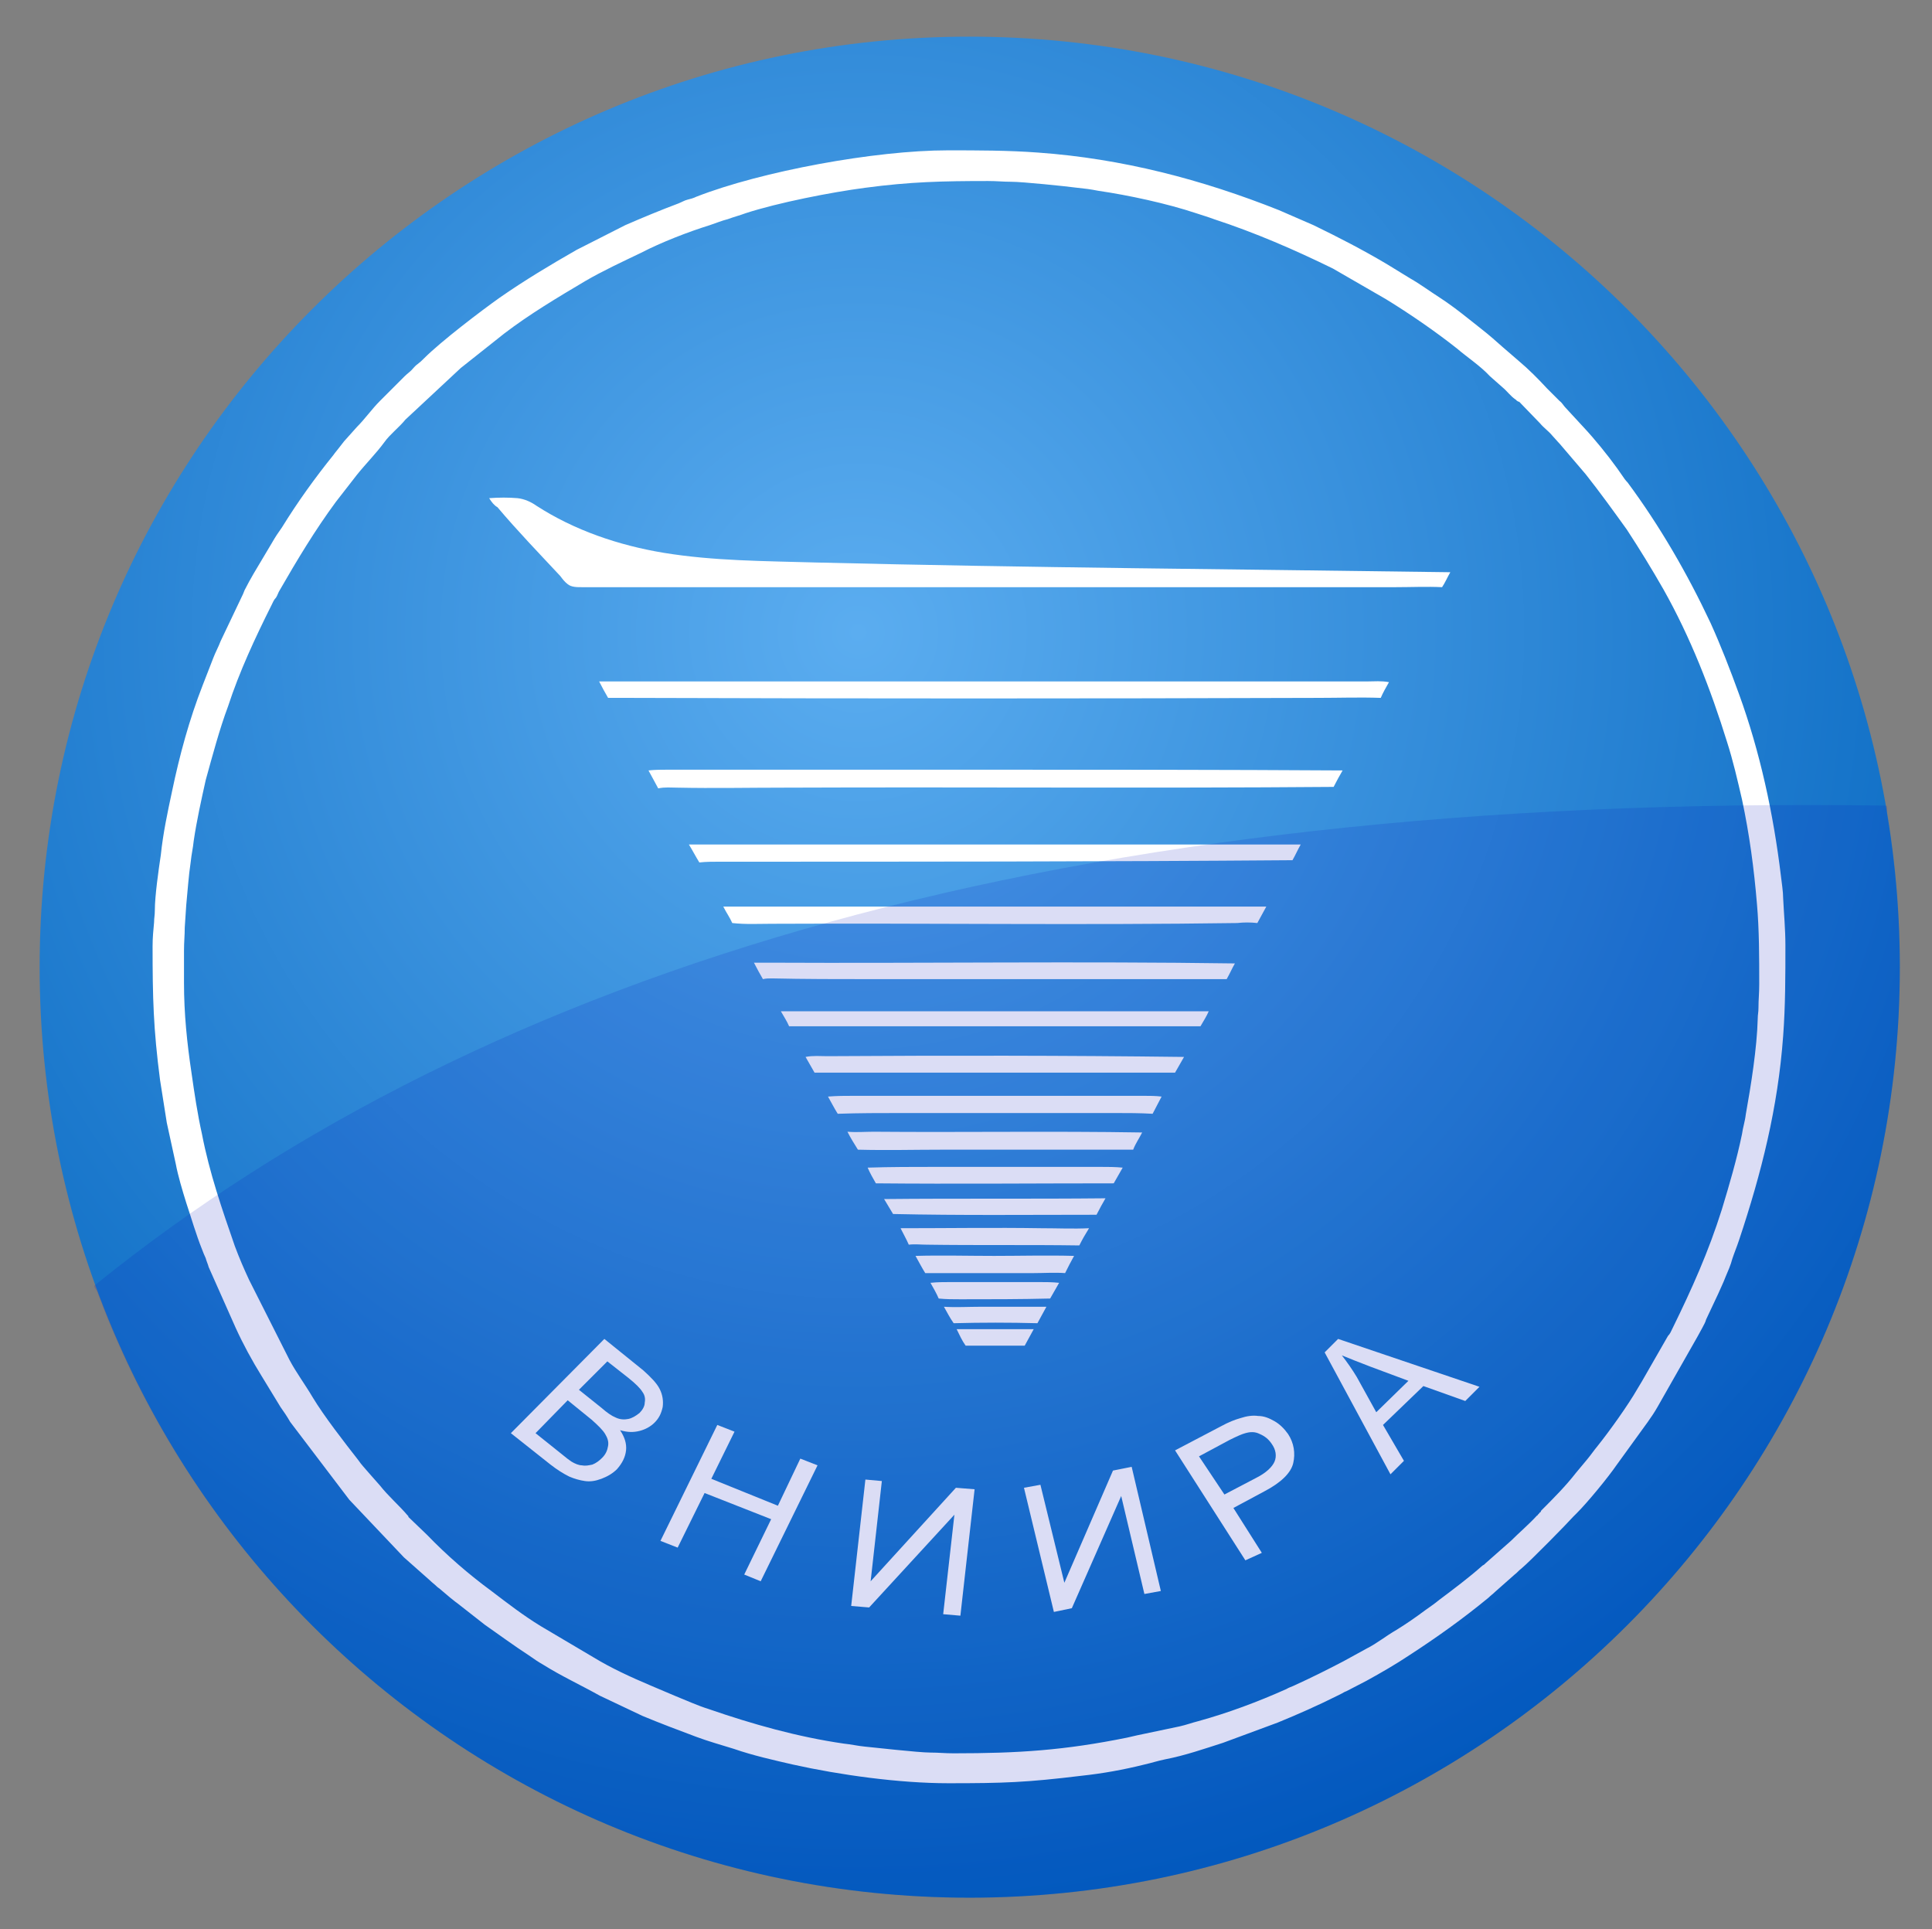<?xml version="1.0" encoding="utf-8"?>
<!-- Generator: Adobe Illustrator 22.0.1, SVG Export Plug-In . SVG Version: 6.00 Build 0)  -->
<svg version="1.1" id="Слой_1" xmlns="http://www.w3.org/2000/svg" xmlns:xlink="http://www.w3.org/1999/xlink" x="0px" y="0px"
	 viewBox="0 0 258.3 257.9" style="enable-background:new 0 0 258.3 257.9;" xml:space="preserve">
<rect x="0" y="0" width="258.3" height="257.9" fill="#808080" stroke="none"/>
<style type="text/css">
	.st0{fill:url(#SVGID_1_);}
	.st1{fill:#FFFFFF;}
	.st2{display:none;fill:#F32111;}
	.st3{fill:#0012B8;fill-opacity:0.141;}
</style>
<g id="Слой_x0020_1">
	
		<radialGradient id="SVGID_1_" cx="10273.846" cy="-10914.153" r="5655.48" gradientTransform="matrix(3.149585e-02 0 0 -3.149585e-02 -208.868 -259.21)" gradientUnits="userSpaceOnUse">
		<stop  offset="0" style="stop-color:#5BADF0"/>
		<stop  offset="1" style="stop-color:#0062BD"/>
	</radialGradient>
	<path class="st0" d="M129.6,4.9C198.3,4.9,254,60.6,254,129.3s-55.7,124.4-124.4,124.4S5.3,198,5.3,129.3S61,4.9,129.6,4.9z"/>
	<g id="_941506384">
		<path class="st1" d="M65.4,66.6c1.3-0.1,2.6-0.1,3.8,0c0.9,0.1,1.8,0.5,2.5,1c5.1,3.3,11,5.3,17,6.3c6.7,1.1,13.5,1.1,20.4,1.3
			c28.3,0.7,56.6,0.9,84.8,1.3c-0.4,0.7-0.7,1.4-1.1,2c-2-0.1-4.1,0-6.2,0c-36.3,0-72.5,0-108.8,0c-0.7,0-1.4,0-1.9-0.4
			c-0.4-0.3-0.7-0.7-1-1.1c-2.8-3-5.7-6-8.4-9.2C66.1,67.6,65.7,67.1,65.4,66.6z"/>
		<path class="st1" d="M80.1,91.1c5,0,9.9,0,14.9,0c29.3,0,58.6,0,87.8,0c0.9,0,1.9-0.1,2.9,0.1c-0.4,0.7-0.8,1.4-1.1,2.1
			c-2.8-0.1-5.6,0-8.4,0c-30.7,0.1-61.3,0.1-92,0c-1,0-2,0-2.9,0C80.9,92.6,80.5,91.9,80.1,91.1z"/>
		<path class="st1" d="M86.7,103c0.9-0.1,1.7-0.1,2.6-0.1c14.1,0,28.1,0,42.2,0c16,0,32,0,48,0.1c-0.4,0.7-0.8,1.4-1.2,2.2
			c-24.5,0.2-48.9,0-73.4,0.1c-4.8,0-9.5,0.1-14.3,0c-0.9,0-1.7-0.1-2.6,0.1C87.5,104.5,87.1,103.7,86.7,103z"/>
		<path class="st1" d="M92.1,112.9c27.3,0,54.5,0,81.8,0c-0.4,0.7-0.7,1.4-1.1,2.1c-25.5,0.2-51.1,0.2-76.6,0.2
			c-0.9,0-1.8,0-2.7,0.1C93,114.5,92.6,113.7,92.1,112.9z"/>
		<path class="st1" d="M96.7,121.2c24.2,0,48.4,0,72.6,0c-0.4,0.7-0.8,1.5-1.2,2.2c-0.9-0.1-1.8-0.1-2.7,0
			c-20.7,0.3-41.4,0-62.2,0.1c-1.8,0-3.5,0.1-5.3-0.1C97.6,122.7,97.1,122,96.7,121.2z"/>
		<path class="st1" d="M102.8,128.7c20.8,0.1,41.6-0.2,62.3,0.1c-0.4,0.7-0.7,1.4-1.1,2.1c-15.9,0-31.8,0-47.7,0
			c-4.4,0-8.7,0-13.1-0.1c-0.4,0-0.8,0-1.2,0.1c-0.4-0.7-0.8-1.4-1.2-2.2C101.5,128.7,102.1,128.7,102.8,128.7z"/>
		<path class="st1" d="M104.4,135.2c2.4,0,4.8,0,7.3,0c16.6,0,33.3,0,49.9,0c-0.3,0.7-0.7,1.3-1.1,2c-18.3,0-36.7,0-55,0
			C105.2,136.5,104.8,135.9,104.4,135.2z"/>
		<path class="st1" d="M110.6,141.2c15.9-0.1,31.8-0.1,47.7,0.1c-0.4,0.7-0.8,1.4-1.2,2.1c-16,0-32.1,0-48.2,0
			c-0.4-0.7-0.8-1.4-1.2-2.1C108.7,141.1,109.7,141.2,110.6,141.2z"/>
		<path class="st1" d="M110.7,146.6c1.2-0.1,2.3-0.1,3.5-0.1c12.9,0,25.8,0,38.7,0c0.8,0,1.6,0,2.4,0.1c-0.4,0.8-0.8,1.5-1.2,2.3
			c-1.7-0.1-3.3-0.1-5-0.1c-9.6,0-19.1,0-28.6,0c-2.8,0-5.7,0-8.5,0.1C111.5,148.1,111.1,147.3,110.7,146.6z"/>
		<path class="st1" d="M113.3,151.3c1.2,0.1,2.4,0,3.5,0c12,0.1,23.9-0.1,35.9,0.1c-0.4,0.8-0.9,1.5-1.2,2.3c-8.5,0-17,0-25.4,0
			c-3.8,0-7.6,0.1-11.4,0C114.2,152.9,113.7,152.1,113.3,151.3z"/>
		<path class="st1" d="M116,156.1c3-0.1,6.1-0.1,9.1-0.1c7.3,0,14.7,0,22,0c1,0,2,0,3,0.1c-0.4,0.7-0.8,1.4-1.2,2.1
			c-10.6,0-21.2,0.1-31.8,0C116.7,157.5,116.3,156.8,116,156.1z"/>
		<path class="st1" d="M118.2,160.3c9.8-0.1,19.7,0,29.6-0.1c-0.4,0.7-0.8,1.4-1.2,2.2c-9.1,0-18.2,0.1-27.2-0.1
			C119,161.6,118.6,161,118.2,160.3z"/>
		<path class="st1" d="M120.4,164.2c6.3,0,12.6-0.1,18.8,0c2.2,0,4.3,0.1,6.4,0c-0.5,0.8-0.9,1.5-1.3,2.3c-6.8-0.1-13.6,0-20.4-0.1
			c-0.8,0-1.6-0.1-2.4,0C121.2,165.7,120.8,165,120.4,164.2z"/>
		<path class="st1" d="M122.4,167.9c3.5-0.1,7,0,10.5,0c3.5,0,7.1-0.1,10.7,0c-0.4,0.7-0.8,1.5-1.2,2.3c-1.4-0.1-2.8,0-4.2,0
			c-4.8,0-9.6,0-14.5,0C123.2,169.4,122.8,168.6,122.4,167.9z"/>
		<path class="st1" d="M124.4,171.5c0.9-0.1,1.8-0.1,2.7-0.1c3.9,0,7.9,0,11.8,0c0.9,0,1.8,0,2.7,0.1c-0.4,0.7-0.8,1.4-1.2,2.1
			c-4,0.1-8,0.1-12,0.1c-1,0-1.9,0-2.9-0.1C125.2,172.9,124.8,172.2,124.4,171.5z"/>
		<path class="st1" d="M126.2,174.7c1.6,0.1,3.3,0,4.9,0c2.9,0,5.8,0,8.8,0c-0.4,0.7-0.8,1.5-1.2,2.2c-3.7-0.1-7.5-0.1-11.2,0
			C127,176.2,126.6,175.4,126.2,174.7z"/>
		<path class="st1" d="M127.9,177.7h10.3c-0.4,0.7-0.8,1.5-1.2,2.2h-7.9C128.6,179.2,128.3,178.5,127.9,177.7z"/>
	</g>
	<g id="_2.svg">
		<g id="PathID_1">
			<g>
				<path class="st1" d="M68.3,191.6L80.8,179l5.2,4.2c1,0.9,1.8,1.7,2.2,2.5c0.4,0.8,0.5,1.6,0.4,2.4c-0.2,0.9-0.5,1.5-1.1,2.1
					c-0.5,0.5-1.2,0.9-2,1.1c-0.8,0.2-1.6,0.2-2.6-0.1c0.6,0.9,0.9,1.8,0.8,2.7c-0.1,0.9-0.5,1.7-1.2,2.5c-0.6,0.6-1.3,1-2.1,1.3
					c-0.8,0.3-1.5,0.4-2.2,0.3c-0.7-0.1-1.4-0.3-2.1-0.6c-0.8-0.4-1.6-0.9-2.5-1.6L68.3,191.6L68.3,191.6z M77.4,185.8l3,2.4
					c0.8,0.7,1.4,1.1,1.9,1.3c0.6,0.3,1.2,0.3,1.7,0.2c0.5-0.1,1-0.4,1.5-0.8c0.4-0.4,0.7-0.9,0.7-1.4c0.1-0.5,0-1-0.3-1.4
					c-0.3-0.5-0.9-1.1-1.9-1.9l-2.8-2.2L77.4,185.8L77.4,185.8z M71.6,191.6l3.5,2.8c0.6,0.5,1,0.8,1.3,1c0.5,0.3,1,0.5,1.4,0.5
					c0.5,0.1,0.9,0,1.4-0.1c0.5-0.2,0.9-0.5,1.3-0.9c0.5-0.5,0.7-1,0.8-1.6c0.1-0.6-0.1-1.1-0.4-1.6c-0.3-0.5-0.9-1.1-1.8-1.9
					l-3.2-2.6L71.6,191.6z"/>
			</g>
		</g>
		<g id="PathID_2">
		</g>
		<g id="PathID_3">
			<polygon class="st1" points="88.3,206 95.9,190.5 98.2,191.4 95.1,197.7 104,201.3 107,195 109.3,195.9 101.7,211.4 99.5,210.5 
				103.1,203.1 94.2,199.6 90.6,206.9 			"/>
		</g>
		<g id="PathID_4">
		</g>
		<g id="PathID_5">
			<polygon class="st1" points="115.7,197.8 117.9,198 116.4,211.4 127.8,198.9 130.3,199.1 128.4,216 126.1,215.8 127.6,202.5 
				116.2,214.9 113.8,214.7 			"/>
		</g>
		<g id="PathID_6">
		</g>
		<g id="PathID_7">
			<polygon class="st1" points="136.9,198.9 139.1,198.5 142.3,211.6 148.8,196.6 151.3,196.1 155.2,212.7 153,213.1 149.9,200 
				143.3,215 140.9,215.5 			"/>
		</g>
		<g id="PathID_8">
		</g>
		<g id="PathID_9">
			<g>
				<path class="st1" d="M166.5,208.6l-9.4-14.7l6.1-3.2c1.1-0.6,1.9-0.9,2.6-1.1c0.9-0.3,1.7-0.4,2.4-0.3c0.8,0,1.5,0.3,2.2,0.7
					c0.7,0.4,1.3,1,1.8,1.7c0.8,1.2,1,2.6,0.7,3.9c-0.3,1.3-1.6,2.6-3.9,3.8l-4.1,2.2l3.8,6L166.5,208.6L166.5,208.6z M163.7,199.8
					l4.2-2.2c1.4-0.7,2.2-1.5,2.5-2.2s0.2-1.6-0.4-2.4c-0.4-0.6-0.9-1-1.6-1.3c-0.6-0.3-1.2-0.3-1.9-0.1c-0.4,0.1-1.1,0.4-2.1,0.9
					l-4.1,2.2L163.7,199.8z"/>
			</g>
		</g>
		<g id="PathID_10">
		</g>
		<g id="PathID_11">
			<g>
				<path class="st1" d="M185.9,197.1l-8.8-16.3l1.8-1.8l18.9,6.4l-1.9,1.9l-5.6-2l-5.4,5.2l2.8,4.8L185.9,197.1L185.9,197.1z
					 M184,188.8l4.3-4.2l-5.1-1.9c-1.6-0.6-2.8-1.1-3.8-1.5c0.7,0.9,1.4,1.9,2,2.9L184,188.8z"/>
			</g>
		</g>
		<g id="PathID_12">
		</g>
	</g>
	<path class="st2" d="M14.8,130.6c0-3.6,0.1-7.4,0.4-10.9c0.1-0.6,0.1-1,0.1-1.7l1.3-9.3c0.7-3.9,1.6-7.7,2.7-11.5
		c0.8-2.8,1.6-5.4,2.6-8l3.1-7.5c0.9-2,1.8-3.9,2.9-5.8c0.2-0.4,0.4-0.7,0.6-1.2c1.2-2.3,2.5-4.5,3.9-6.7c1.9-2.9,3.8-5.6,5.8-8.3
		l6.1-7.3c0,0,0,0,0.1-0.1l10.2-10c1.6-1.3,3.2-2.7,4.9-4l5.1-3.7c2.7-2,5.8-3.7,8.7-5.4c1.9-1.1,3.9-2.1,5.9-3.1l2.4-1.2
		c1.6-0.8,3.3-1.4,4.9-2.1c0.4-0.2,0.8-0.3,1.2-0.5c0.5-0.2,0.8-0.3,1.3-0.5c6.4-2.4,12.6-4.1,19.4-5.4c2.1-0.4,4.1-0.6,6.2-1
		c2-0.3,4.5-0.6,6.5-0.6c2.2-0.1,4.3-0.3,6.8-0.3h4.9c1.5,0,3.5,0.3,5,0.3l4.9,0.4c0.5,0,1.2,0.1,1.6,0.2c2,0.3,4.1,0.5,6.1,0.9
		c4.8,0.9,9.5,2,14.1,3.5c4.8,1.6,9.6,3.4,14,5.5c4.3,2.1,8.5,4.4,12.6,6.9l4.3,2.9c2.4,1.7,4.7,3.5,7,5.3l1.4,1.2
		c0.2,0.2,0.3,0.2,0.5,0.4l5.6,5.1c0,0,0.2,0.2,0.2,0.2l3.3,3.3c1,1,1.9,2.2,2.9,3.2c0.2,0.2,0.2,0.3,0.4,0.5c0.3,0.3,0.5,0.6,0.8,1
		c3.1,3.7,5.9,7.6,8.6,11.7l3.1,5c1,1.8,2.2,3.8,3.1,5.7c0.2,0.5,0.4,0.8,0.6,1.2c1.2,2.4,2.3,4.9,3.3,7.4c1.3,3.5,2.6,6.9,3.6,10.5
		l1.5,5.6c0.5,1.9,0.9,3.8,1.2,5.8l1.3,9.3c0.1,0.5,0.1,1.1,0.1,1.6c0.2,2.7,0.4,5.8,0.4,8.5l-0.6,13.2c-0.7,7-2.1,14-4.1,20.7
		c-0.3,0.9-0.5,1.8-0.8,2.7c-1.5,4.3-2.9,8.6-5,12.8c-0.4,0.9-0.7,1.6-1.1,2.4c-2.7,5.4-5.7,10.6-9.2,15.6c-1.6,2.4-3.4,4.8-5.3,7
		l-12.6,13.1c-0.2,0.2-0.3,0.2-0.5,0.4l-2.9,2.5c-1.6,1.4-3.3,2.6-5,3.9l-2.1,1.5c-5.8,3.9-11.7,7.5-18.1,10.3l-10.1,4.1
		c-3.5,1.2-7.2,2.3-11,3.2c-2.9,0.7-5.8,1.2-8.8,1.8l-6.3,0.8c-6.3,0.7-14.8,0.8-21.1,0.1c-2.7-0.3-5.2-0.5-8-0.9
		c-1.1-0.2-2-0.3-3-0.5c-5.3-0.9-11.9-2.6-16.9-4.4c-0.9-0.3-1.7-0.6-2.6-0.9c-0.9-0.4-1.7-0.7-2.6-1c-2.5-1-4.9-2-7.4-3.3l-4.6-2.4
		c-2.3-1.2-4.6-2.6-6.8-4c-3.6-2.4-8.1-5.3-11.3-8.2c-0.3-0.3-0.7-0.6-1-0.9l-3.8-3.3c-0.2-0.2-0.3-0.3-0.4-0.4l-0.5-0.4
		c-0.3-0.3-0.6-0.5-0.9-0.9l-6.1-6.3c-0.2-0.1-0.3-0.2-0.4-0.4l-0.9-1c-4.3-5-8.2-10.2-11.6-15.9c-0.5-0.8-0.9-1.5-1.4-2.3l-1.9-3.4
		c-1-1.7-2.1-4.2-2.9-6c-4-8.6-6.7-17.6-8.5-27C15.5,144,14.8,136.7,14.8,130.6z M10.6,133.2v-5.8c0-1.3,0.1-2.4,0.1-3.6
		c0-1.3,0.3-5.2,0.5-6.8l0.6-4.9c0.3-1.6,0.4-3.2,0.8-4.6c0.2-1,0.4-2,0.6-3c0.8-4,1.8-7.8,3.1-11.6l5.1-13.1c0.7-1.7,1.5-3.4,2.4-5
		l6.8-11.5l5.4-7.4c0.3-0.4,0.5-0.7,0.8-1l1.6-2c0.6-0.7,1.1-1.3,1.7-2l11-11c6.2-5.2,9.8-8.1,16.8-12.4c8.4-5.2,18.4-9.6,27.9-12.4
		l5.7-1.5c2-0.5,4-0.9,6-1.3c2-0.4,10.4-1.7,12.9-1.7c1.1,0,2.3-0.2,3.4-0.2c1.2,0,2.2-0.1,3.5-0.1h4.4c1.3,0,2.4,0.1,3.6,0.1
		c1.4,0,5.2,0.3,6.8,0.5c6.3,0.7,12.4,1.8,18.5,3.4c3.7,1,7.4,2.3,11,3.6l5.1,2.1c0.9,0.4,1.6,0.7,2.5,1.1c2.7,1.1,7.4,3.6,9.7,5
		l4.6,2.8c0.8,0.5,1.4,0.9,2.2,1.4l2.2,1.5c1.5,1,2.8,2,4.2,3.1l4,3.2l9.6,9c0,0,0,0,0,0.1l1.5,1.6c1,1.2,2.2,2.3,3.2,3.5l2.9,3.5
		c1.6,2.1,3.2,4.1,4.6,6.3l2.2,3.3c2.4,3.8,4.5,7.7,6.5,11.7l1.2,2.4c1.1,2.6,2.3,5.1,3.2,7.7c1.3,3.6,2.6,7.3,3.6,11
		c0.2,1,0.5,2,0.7,2.9c0.3,1,0.5,2,0.7,3.1c0.2,0.9,0.4,2,0.6,3c0.5,2.6,0.9,5.3,1.2,8c0.1,0.5,0.1,1,0.2,1.6
		c0.2,1.6,0.5,5.4,0.5,6.7c0,1.2,0.1,2.2,0.1,3.5v4.5c0,3.5-0.3,6.9-0.6,10.4l-0.4,3.2c-0.2,2.2-0.6,4.2-1,6.3c-0.6,3-1.2,6-2,8.9
		c-2.1,7.3-4.6,14.5-8,21.3c-2.7,5.4-5.4,9.9-8.8,15l-3.1,4.3c-1.8,2.4-3.8,4.7-5.7,7c-1.1,1.3-2.4,2.5-3.5,3.8
		c-0.8,1-2.2,2.4-3.2,3.3c0,0,0,0-0.1,0.1l-0.4,0.3c-1.2,1.1-2.3,2.2-3.5,3.2l-6.3,5.2c-3.5,2.9-8.1,5.7-12,8.1
		c-3.7,2.2-7.5,4.1-11.4,5.9c-4.1,1.9-8.4,3.4-12.6,4.8c-8.2,2.7-17.1,4.5-25.8,5.2l-12.5,0.4c-1.3,0-2.4-0.1-3.6-0.1
		c-1.1,0-2.3-0.2-3.4-0.2c-1.8,0-6.6-0.6-8.4-0.9c-0.6-0.1-1.1-0.2-1.6-0.3l-6.1-1.1c-7-1.4-15.6-4.1-22.2-7.1
		c-0.4-0.2-0.8-0.4-1.2-0.5l-3.8-1.8c-2.2-1.1-4.4-2.3-6.6-3.5c-0.2-0.1-0.3-0.1-0.6-0.3c-3.8-2.3-7.5-4.7-11.1-7.3l-5.1-4
		c-0.3-0.3-0.7-0.5-1-0.8l-2-1.7c-1.4-1.2-2.7-2.6-4-3.7c0,0-0.1,0-0.1-0.1l-13.4-15.3c-1.6-2.1-3-4.3-4.5-6.5
		c-0.5-0.8-0.9-1.5-1.4-2.3l-7.5-14.5c-1.1-2.6-2.2-5.2-3.1-7.9c-1.2-3.6-2.4-7.3-3.3-11.3c-0.3-1-0.5-2-0.7-3.1
		c-0.7-3.1-1.2-6.3-1.6-9.4C11.2,141.8,10.8,136.3,10.6,133.2z"/>
	<path class="st1" d="M24.6,131.4v-4.3c0-1.2,0.1-2,0.1-3.1l0.2-3c0.2-2,0.3-3.8,0.6-5.8c0.1-1,0.3-1.8,0.4-2.8
		c0.4-2.7,1-5.4,1.6-8.1c0.5-1.8,0.9-3.3,1.4-5c0.5-1.7,1-3.3,1.6-4.9c1.5-4.6,3.6-9.1,5.8-13.5c0.2-0.4,0.3-0.7,0.6-1
		c0.2-0.3,0.3-0.7,0.5-1c2.3-4,4.7-8,7.5-11.8l2.8-3.6c1.2-1.5,2.6-2.9,3.7-4.4c0.7-1,2-2,2.8-3l7.4-6.9l5.8-4.6
		c3.4-2.6,7.1-4.8,10.8-7c2.4-1.4,5-2.6,7.5-3.8c2.7-1.4,6.3-2.8,9.2-3.7c0.9-0.3,1.6-0.6,2.4-0.8c0.8-0.3,1.6-0.5,2.4-0.8
		c4.3-1.4,11.4-2.8,16-3.4c6-0.8,10.3-0.9,16.4-0.9c1.2,0,2,0.1,3.1,0.1c1.5,0,7.3,0.6,8.8,0.8c1,0.1,1.8,0.2,2.8,0.4
		c4.1,0.6,9.2,1.7,13.1,3c0.9,0.3,1.6,0.5,2.4,0.8c5.5,1.8,10.8,4.1,15.9,6.6l7.1,4.1c3.1,1.9,6.6,4.3,9.5,6.6
		c1.4,1.2,3.1,2.3,4.4,3.7l1.7,1.5c0.6,0.5,1,1.1,1.7,1.6c0,0,0.1,0,0.1,0.1l0.3,0.2c0,0,0,0,0.1,0l2.8,2.9c0.5,0.6,1.1,1,1.6,1.6
		l0.9,1c0,0,0,0,0.1,0.1l3.5,4.1c1.9,2.4,3.7,4.9,5.5,7.4c1.7,2.6,3.3,5.2,4.9,8c3.6,6.4,6.3,13.3,8.5,20.4c0.8,2.5,1.4,5.1,2,7.7
		c1,4.7,1.6,9.2,2,14c0.3,3.4,0.3,7.1,0.3,10.7c0,1.2-0.1,2-0.1,3.1c0,0.7-0.1,0.9-0.1,1.5c-0.1,3.9-0.9,8.9-1.6,12.8
		c-0.1,0.9-0.4,1.8-0.5,2.6c-0.7,3.4-1.7,6.8-2.7,10.1c-1.8,5.7-4,10.6-6.6,15.9c-0.2,0.4-0.3,0.7-0.6,1l-3.5,6.1
		c-0.2,0.3-0.4,0.7-0.6,1c-1.2,2.1-3.7,5.6-5.3,7.6c-0.5,0.6-0.9,1.2-1.4,1.8c-0.5,0.6-1,1.2-1.5,1.8c-1.4,1.8-3,3.4-4.6,5
		c-0.1,0.1-0.1,0.1-0.1,0.2l-0.1,0.1c0,0-0.1,0-0.1,0.1l-0.2,0.2c0,0,0,0.1-0.1,0.1c-1.1,1.2-2.4,2.3-3.5,3.4l-3.4,3
		c-0.2,0.2-0.2,0.2-0.4,0.3c-1.8,1.6-3.8,3.1-5.8,4.6c-0.6,0.5-1.2,0.9-1.9,1.4c-1.2,0.9-2.5,1.8-3.8,2.6c-1.4,0.8-2.6,1.8-4,2.5
		l-3.1,1.7c-2.1,1.1-4.3,2.2-6.5,3.2c-0.4,0.2-0.8,0.3-1.1,0.5c-3.8,1.7-7.8,3.2-11.8,4.3c-0.8,0.2-1.6,0.5-2.5,0.7L152,232
		c-0.5,0.1-0.8,0.2-1.3,0.3c-8.4,1.7-14.5,2.1-23.2,2.1c-1.2,0-2-0.1-3.1-0.1c-1.6,0-7.7-0.7-8.8-0.8c-1-0.1-1.8-0.3-2.8-0.4
		c-6.2-0.9-12.2-2.6-18-4.6c-1.6-0.5-3.1-1.2-4.6-1.8l-3.3-1.4c-2.6-1.1-5.2-2.3-7.5-3.7l-7.1-4.2c-2.3-1.4-4.5-3.1-6.6-4.7
		c-3-2.2-6-4.8-8.6-7.5l-2.5-2.4c0,0,0,0,0-0.1l-0.1-0.1c-1.1-1.3-2.6-2.6-3.7-4l-1.5-1.7c-0.5-0.6-1-1.1-1.4-1.7
		c-1.8-2.3-4.6-5.9-6.1-8.4c-1-1.7-2.2-3.3-3.1-5l-5.4-10.7c-0.7-1.5-1.3-2.9-1.9-4.5c-1.7-4.9-3.4-9.8-4.4-15
		c-0.6-2.7-1-5.4-1.4-8.2C25,139.4,24.6,135.5,24.6,131.4z M20.4,126.5c0,6.9,0.1,11,1,17.9c0.3,1.8,0.6,3.9,0.9,5.7l1.2,5.5
		c0.3,1.6,0.9,3.6,1.4,5.2c0.7,2.1,1.3,4.2,2.1,6.2c0.2,0.5,0.3,0.8,0.5,1.2c0.1,0.4,0.3,0.8,0.4,1.2l3.6,8.1c1,2.2,2.2,4.4,3.5,6.5
		l2.5,4.1c0.5,0.7,0.9,1.3,1.3,2l7.9,10.4l7.3,7.7c1.1,1,2.4,2.1,3.5,3.1c0.3,0.3,0.6,0.5,0.9,0.8c0.2,0.2,0.3,0.2,0.5,0.4l1.3,1.1
		c0.4,0.3,0.6,0.5,0.9,0.7l3.7,2.9c2,1.4,3.9,2.8,5.9,4.1c0.7,0.5,1.3,0.9,2,1.3c2.4,1.5,5,2.7,7.5,4.1l5.7,2.7
		c2.4,1,4.8,1.9,7.2,2.8c1.6,0.6,3.4,1.1,5,1.6c2.6,0.9,5.3,1.5,7.9,2.1c6.3,1.4,14.2,2.5,20.8,2.5c7.4,0,10.4-0.1,17.8-1
		c2.8-0.3,5.6-0.8,8.4-1.5c0.9-0.2,1.8-0.5,2.8-0.7c2.6-0.5,5.2-1.4,7.7-2.2l7.3-2.7c2.7-1.1,5.4-2.3,8-3.6c0.2-0.1,0.4-0.2,0.6-0.3
		c0.2-0.1,0.3-0.2,0.6-0.3l2.7-1.4c2-1.1,3.9-2.2,5.7-3.4c3.7-2.4,7.2-4.9,10.6-7.7c0.3-0.3,0.6-0.5,0.9-0.8l2.6-2.3
		c0.4-0.3,0.5-0.5,0.9-0.8c1.2-1,6.2-6.1,6.9-6.9l0.3-0.3c0.1-0.1,0.1-0.1,0.2-0.2c1.5-1.5,4.2-4.8,5.3-6.4l4.2-5.8
		c0.5-0.7,0.9-1.3,1.3-2l5.4-9.5c0.2-0.4,0.4-0.7,0.6-1.1c0.2-0.4,0.4-0.7,0.5-1.1l1.6-3.4c0.3-0.7,0.7-1.5,1-2.3
		c0.3-0.7,0.7-1.6,0.9-2.4c0.3-0.9,0.6-1.6,0.9-2.5c3-9,5.2-17.7,5.9-27.3c0.3-4,0.3-8.1,0.3-12.1c0-2.2-0.2-4.2-0.3-6.3
		c0-0.9-0.2-2.1-0.3-3c-1-8.3-2.8-16.6-5.6-24.3c-1.2-3.3-2.4-6.4-3.8-9.5c-3.1-6.6-6.8-13-11.1-18.8c-0.3-0.3-0.5-0.6-0.7-0.9
		c-0.3-0.4-0.4-0.6-0.7-1c-1.3-1.8-3-3.9-4.5-5.5l-2.4-2.6c-0.3-0.3-0.4-0.6-0.8-0.9c-0.6-0.6-1.1-1.1-1.7-1.7
		c-1.1-1.2-2.5-2.6-3.7-3.6l-2.2-1.9c-0.9-0.8-1.8-1.6-2.7-2.3c-1.9-1.5-3.7-3-5.7-4.3c-1.4-0.9-2.6-1.8-4-2.6l-3.1-1.9
		c-3.2-1.9-6.5-3.6-9.8-5.2l-4.6-2c-10.3-4.1-21-6.9-32.2-7.7c-4-0.3-8.1-0.3-12.1-0.3c-9.7,0-24.9,2.8-33.6,6.2
		c-0.4,0.2-0.8,0.3-1.2,0.4c-0.4,0.1-0.7,0.3-1.2,0.5c-2.4,0.9-4.8,1.9-7.1,2.9l-6.5,3.3c-3.5,2-7,4.1-10.3,6.4
		c-2.4,1.7-7.8,5.8-10.1,8.1c-0.4,0.4-0.5,0.5-0.9,0.8c-0.3,0.2-0.5,0.5-0.8,0.8c-0.3,0.3-0.6,0.5-0.9,0.8l-3.3,3.3
		c-1.1,1.1-2,2.4-3.1,3.5L46,59c-0.3,0.4-0.4,0.5-0.7,0.9c-0.3,0.4-0.5,0.6-0.7,0.9c-2.5,3.1-4.8,6.3-6.9,9.7
		c-0.5,0.7-0.9,1.3-1.3,2l-2.5,4.2c-0.4,0.7-0.8,1.4-1.2,2.2c-0.1,0.2-0.1,0.3-0.2,0.5l-3,6.3c-0.3,0.8-0.7,1.5-1,2.3l-1.4,3.6
		c-1.8,4.6-3.1,9.4-4.1,14.2c-0.6,2.8-1.2,5.6-1.5,8.5c-0.3,2-0.8,5.5-0.8,7.4c0,0.7-0.1,1-0.1,1.6
		C20.5,124.4,20.4,125.3,20.4,126.5z"/>
	<path class="st3" d="M252.1,107.7c0.4,0,0.1,0.8,0.2,1.2c1.1,6.6,1.7,13.5,1.7,20.4c0,68.7-55.7,124.4-124.4,124.4
		c-52.2,0-96.9-32.2-115.4-77.9c-0.4-1-0.8-2.1-1.2-3.1c-0.1-0.3-0.6-0.7-0.3-0.9C65.2,129.4,142.4,106.1,252.1,107.7z"/>
</g>
</svg>
